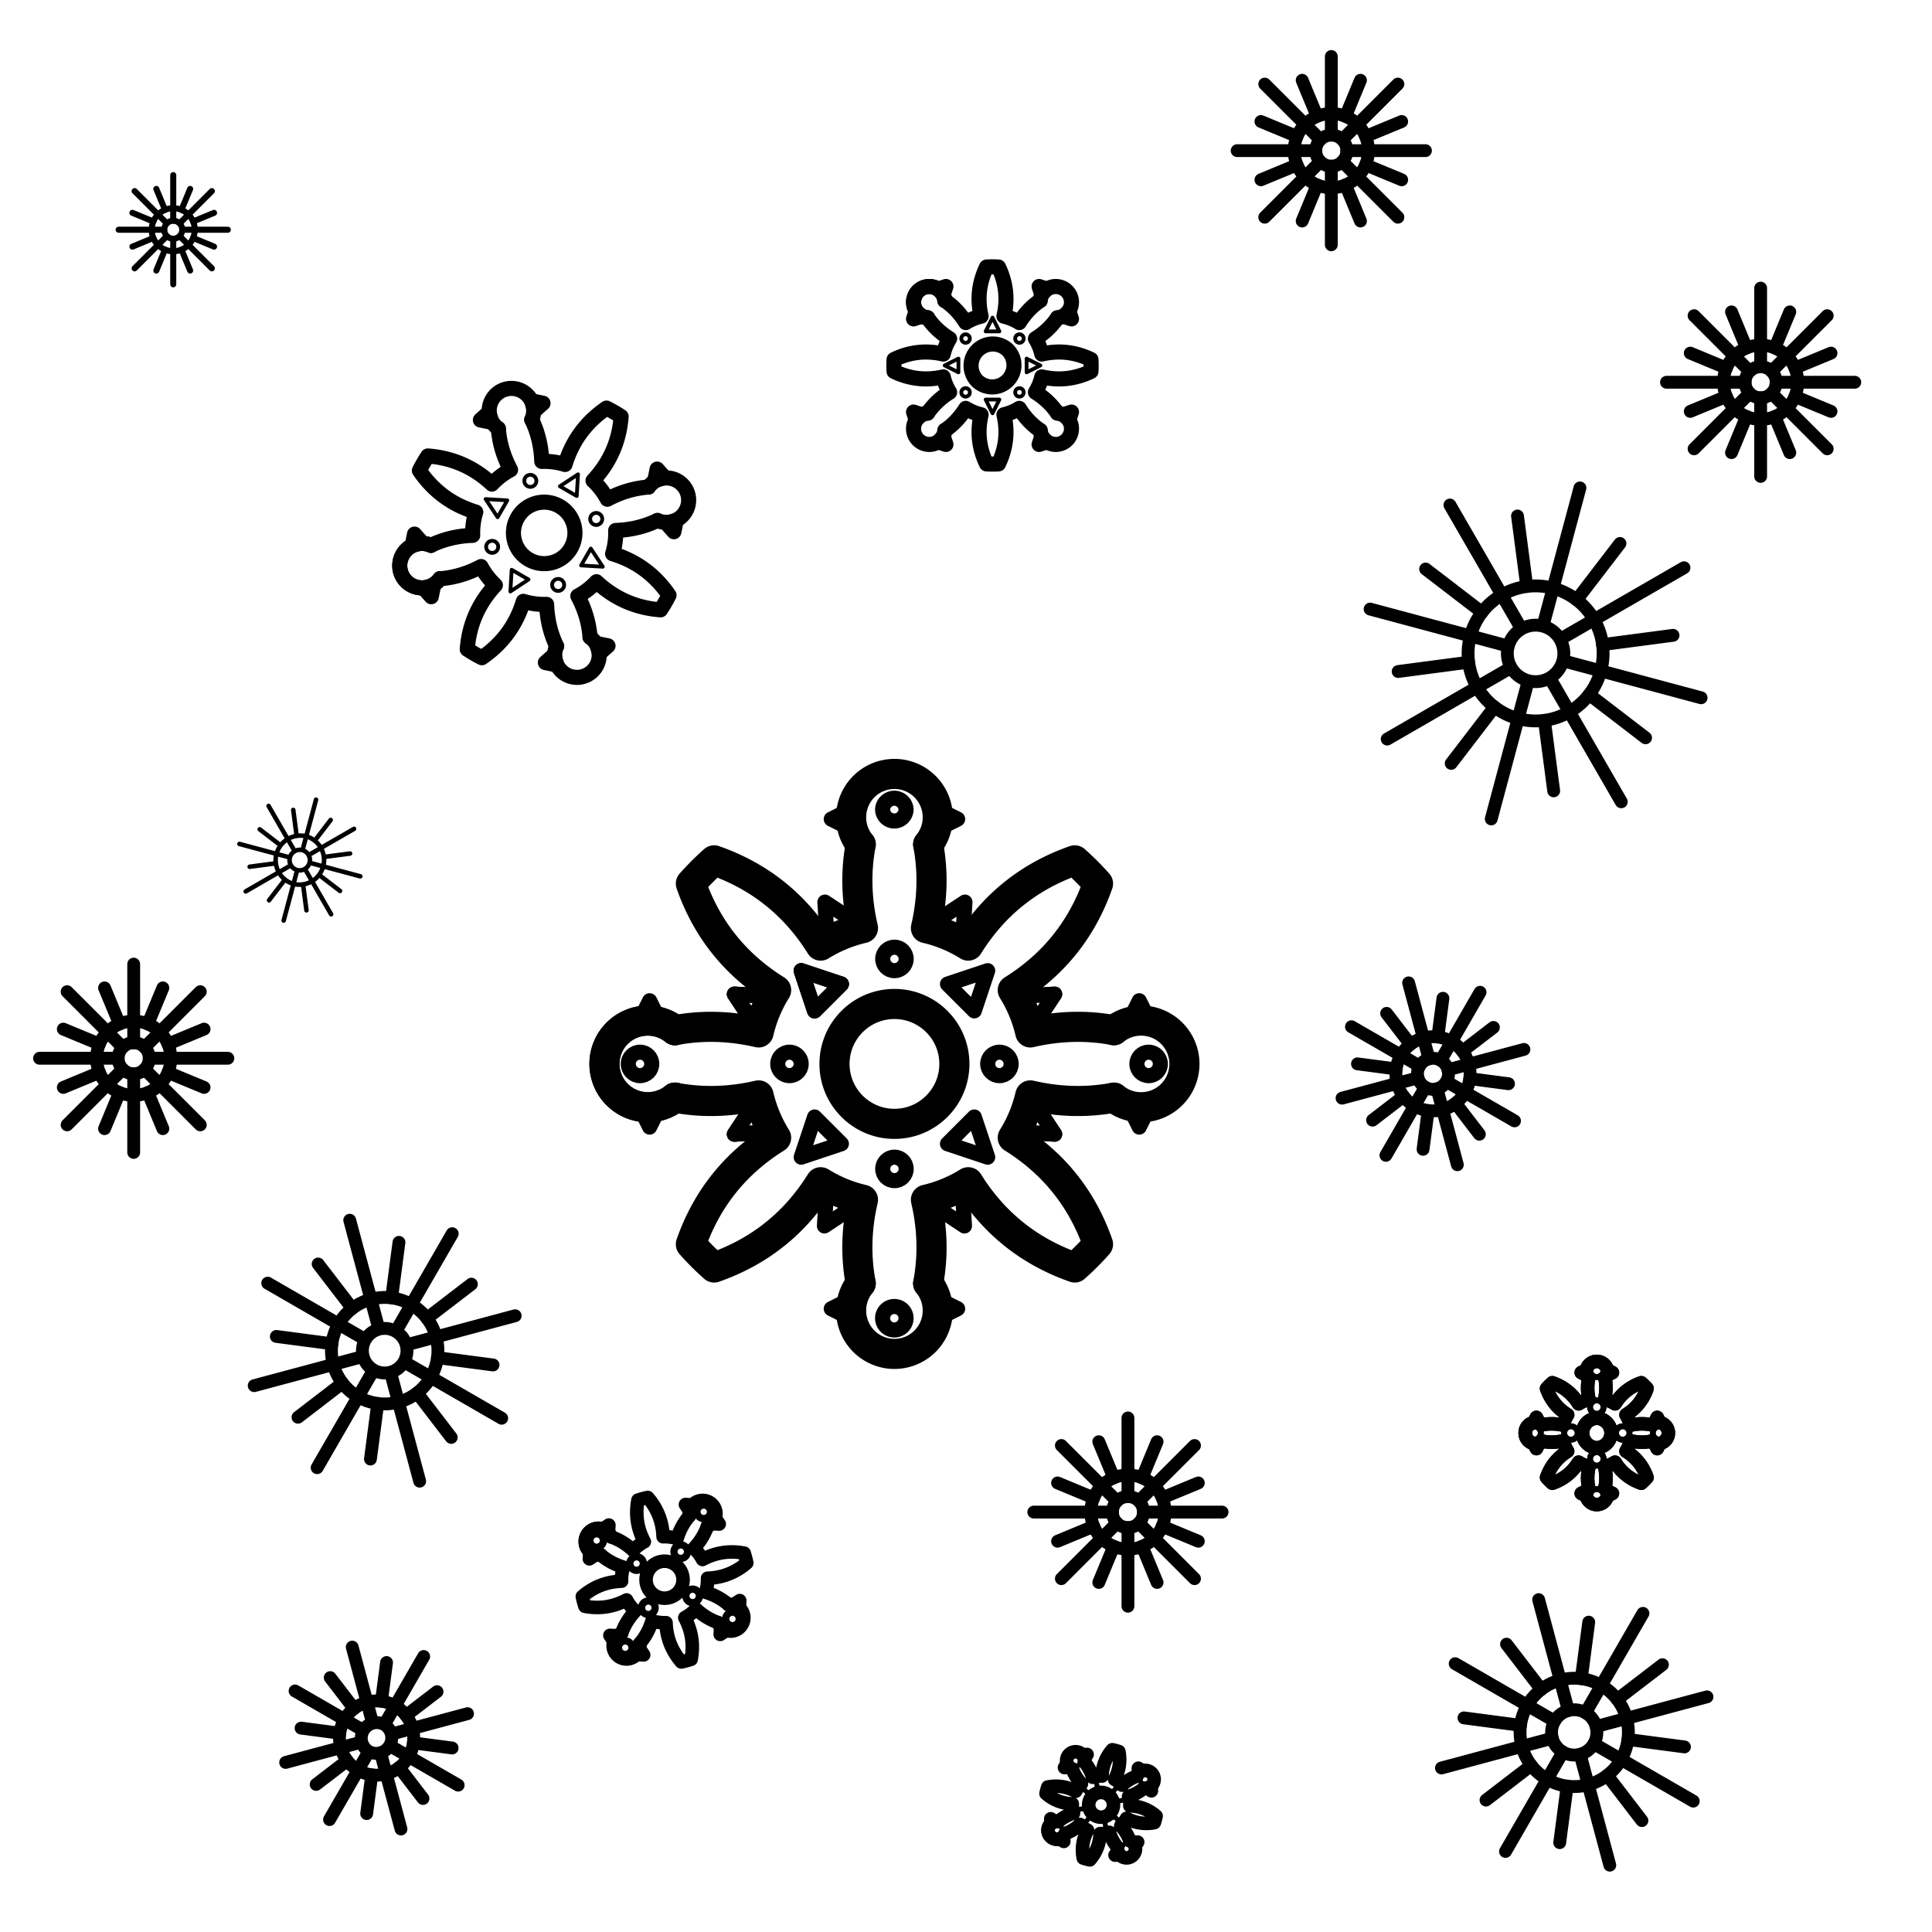 <svg width="342" height="342" xmlns="http://www.w3.org/2000/svg" xml:space="preserve" fill-rule="evenodd" clip-rule="evenodd" stroke-linecap="round" stroke-linejoin="round" stroke-miterlimit="1.5"><path d="M119.479 194.303c4.821.907 9.757.775 14.808-.396a24.712 24.712 0 0 0 3.102 7.488c-7.241 4.516-12.271 10.801-15.091 18.856a48.056 48.056 0 0 0 4.118 4.118c8.054-2.82 14.339-7.85 18.855-15.091a24.7 24.7 0 0 0 7.489 3.101c-1.171 5.052-1.303 9.988-.396 14.808m11.939 0c.907-4.82.775-9.756-.396-14.808a24.684 24.684 0 0 0 7.488-3.101c4.516 7.241 10.801 12.271 18.856 15.091a48.2 48.2 0 0 0 4.118-4.118c-2.82-8.055-7.85-14.34-15.091-18.856a24.684 24.684 0 0 0 3.101-7.488c5.052 1.171 9.988 1.303 14.808.396m0-11.939c-4.82-.907-9.756-.775-14.808.396a24.7 24.7 0 0 0-3.101-7.489c7.241-4.516 12.271-10.801 15.091-18.855a48.056 48.056 0 0 0-4.118-4.118c-8.055 2.82-14.34 7.85-18.856 15.091a24.712 24.712 0 0 0-7.488-3.102c1.171-5.051 1.303-9.987.396-14.808m-11.939 0c-.907 4.821-.775 9.757.396 14.808a24.728 24.728 0 0 0-7.489 3.102c-4.516-7.241-10.801-12.271-18.855-15.091a47.913 47.913 0 0 0-4.118 4.118c2.82 8.054 7.85 14.339 15.091 18.855a24.728 24.728 0 0 0-3.102 7.489c-5.051-1.171-9.987-1.303-14.808-.396m38.854-4.641c5.856 0 10.61 4.755 10.61 10.61 0 5.856-4.754 10.61-10.61 10.61-5.855 0-10.61-4.754-10.61-10.61 0-5.855 4.755-10.61 10.61-10.61Z" fill="none" stroke="#000" stroke-width="5.33"/><circle cx="139.749" cy="188.333" r="2.077" fill="none" stroke="#000" stroke-width="2.67"/><circle cx="113.294" cy="188.333" r="2.077" fill="none" stroke="#000" stroke-width="2.67"/><circle cx="203.33" cy="188.333" r="2.077" fill="none" stroke="#000" stroke-width="2.67"/><path d="M160.389 143.315a2.078 2.078 0 0 1-4.154 0 2.078 2.078 0 0 1 4.154 0ZM160.389 233.351a2.078 2.078 0 0 1-2.077 2.077 2.078 2.078 0 0 1-2.077-2.077c0-1.146.931-2.077 2.077-2.077s2.077.931 2.077 2.077ZM141.826 171.826l7.116 2.372-4.744 4.744-2.372-7.116ZM130.004 175.979l7.488.45-3.355 5.81-4.133-6.26ZM130.004 200.77l4.133-6.26 3.355 5.811-7.488.449ZM186.695 200.77l-7.488-.449 3.355-5.811 4.133 6.26ZM186.695 175.979l-4.133 6.26-3.355-5.81 7.488-.45Z" fill="none" stroke="#000" stroke-width="2.67"/><path d="m141.826 171.826 7.116 2.372-4.744 4.744-2.372-7.116ZM130.004 175.979l7.488.45-3.355 5.81-4.133-6.26ZM130.004 200.77l4.133-6.26 3.355 5.811-7.488.449Z" fill="none" stroke="#000" stroke-width="2.67"/><path d="m141.826 171.826 7.116 2.372-4.744 4.744-2.372-7.116ZM130.004 175.979l7.488.45-3.355 5.81-4.133-6.26ZM130.004 200.77l4.133-6.26 3.355 5.811-7.488.449ZM170.814 159.685l-.449 7.488-5.811-3.355 6.26-4.133ZM146.023 159.685l6.26 4.133-5.811 3.355-.449-7.488ZM145.938 217.015l.449-7.488 5.811 3.355-6.26 4.133ZM170.729 217.015l-6.26-4.133 5.81-3.355.45 7.488ZM186.695 200.77l-7.488-.449 3.355-5.811 4.133 6.26ZM186.695 175.979l-4.133 6.26-3.355-5.81 7.488-.45ZM174.841 171.826l-2.372 7.116-4.745-4.744 7.117-2.372ZM174.841 204.841l-7.117-2.372 4.745-4.745 2.372 7.117ZM141.826 204.841l2.372-7.117 4.744 4.745-7.116 2.372Z" fill="none" stroke="#000" stroke-width="2.67"/><circle cx="176.918" cy="188.333" r="2.077" fill="none" stroke="#000" stroke-width="2.67"/><circle cx="158.333" cy="169.749" r="2.077" fill="none" stroke="#000" stroke-width="2.67"/><circle cx="158.333" cy="206.918" r="2.077" fill="none" stroke="#000" stroke-width="2.67"/><path d="M119.479 194.303a7.636 7.636 0 0 1-4.811 1.698 7.672 7.672 0 0 1-7.668-7.668 7.672 7.672 0 0 1 7.668-7.668c1.821 0 3.495.637 4.811 1.699M197.187 182.364a7.637 7.637 0 0 1 4.812-1.699 7.672 7.672 0 0 1 7.668 7.668 7.672 7.672 0 0 1-7.668 7.668 7.636 7.636 0 0 1-4.812-1.698M152.364 149.479a7.636 7.636 0 0 1-1.699-4.811 7.672 7.672 0 0 1 7.668-7.668 7.672 7.672 0 0 1 7.668 7.668 7.636 7.636 0 0 1-1.698 4.811M164.303 227.187a7.636 7.636 0 0 1 1.698 4.812 7.672 7.672 0 0 1-7.668 7.668 7.672 7.672 0 0 1-7.668-7.668c0-1.822.637-3.496 1.699-4.812" fill="none" stroke="#000" stroke-width="5.33"/><path d="M119.479 194.303a7.636 7.636 0 0 1-4.811 1.698 7.672 7.672 0 0 1-7.668-7.668 7.672 7.672 0 0 1 7.668-7.668c1.821 0 3.495.637 4.811 1.699" fill="none" stroke="#000" stroke-width="5.33"/><path d="m114.997 177.151 1.757 3.514h-3.514l1.757-3.514ZM114.997 199.516l-1.757-3.515h3.514l-1.757 3.515ZM201.67 177.151l1.757 3.514h-3.515l1.758-3.514ZM201.67 199.516l-1.758-3.515h3.515l-1.757 3.515ZM169.516 144.997l-3.515 1.757v-3.514l3.515 1.757ZM147.151 144.997l3.514-1.757v3.514l-3.514-1.757ZM169.516 231.67l-3.515 1.757v-3.515l3.515 1.758ZM147.151 231.67l3.514-1.758v3.515l-3.514-1.757ZM77.873 102.45c2.51-.191 4.938-.912 7.285-2.162a12.673 12.673 0 0 0 2.532 3.298c-2.989 3.199-4.647 6.982-4.975 11.347.832.55 1.696 1.049 2.587 1.494 3.617-2.467 6.064-5.794 7.34-9.981a12.67 12.67 0 0 0 4.122.542c.091 2.659.681 5.122 1.77 7.39m5.916-1.585c-.191-2.509-.912-4.937-2.162-7.285a12.647 12.647 0 0 0 3.298-2.531c3.199 2.988 6.982 4.647 11.347 4.975a24.636 24.636 0 0 0 1.494-2.588c-2.467-3.616-5.794-6.063-9.981-7.339.406-1.335.59-2.728.542-4.123 2.659-.09 5.122-.68 7.39-1.77m-1.585-5.915c-2.509.19-4.937.911-7.285 2.162a12.652 12.652 0 0 0-2.531-3.299c2.988-3.199 4.647-6.981 4.975-11.346a24.636 24.636 0 0 0-2.588-1.494c-3.616 2.466-6.063 5.794-7.339 9.981a12.674 12.674 0 0 0-4.123-.543c-.09-2.658-.68-5.121-1.77-7.39m-5.915 1.585c.19 2.51.911 4.938 2.162 7.285a12.677 12.677 0 0 0-3.299 2.532c-3.199-2.989-6.981-4.647-11.346-4.975a24.724 24.724 0 0 0-1.494 2.587c2.466 3.617 5.794 6.064 9.981 7.34a12.671 12.671 0 0 0-.543 4.122c-2.658.091-5.121.681-7.39 1.77m18.637-7.458a5.446 5.446 0 0 1 6.666 3.849 5.446 5.446 0 0 1-3.849 6.666 5.446 5.446 0 0 1-6.666-3.849 5.446 5.446 0 0 1 3.849-6.666Z" fill="none" stroke="#000" stroke-width="2.67"/><path d="M86.849 95.772a1.066 1.066 0 1 1 .551 2.06 1.066 1.066 0 0 1-.551-2.06ZM85.962 88.345l3.841.231-1.721 2.981-2.12-3.212ZM102.321 83.962l-.23 3.841-2.981-1.721 3.211-2.12ZM106.705 100.321l-3.842-.23 1.721-2.981 2.121 3.211ZM90.345 104.705l.231-3.842 2.981 1.721-3.212 2.121ZM105.266 90.837a1.066 1.066 0 1 1 .551 2.06 1.066 1.066 0 0 1-.551-2.06ZM93.59 84.096a1.065 1.065 0 1 1 .552 2.057 1.065 1.065 0 0 1-.552-2.057ZM98.525 102.513a1.066 1.066 0 1 1 .551 2.06 1.066 1.066 0 0 1-.551-2.06Z" fill="none" stroke="#000" stroke-width=".67"/><path d="M77.873 102.45a3.936 3.936 0 0 1-6.976-1.301 3.936 3.936 0 0 1 2.782-4.818 3.918 3.918 0 0 1 2.609.203M114.793 86.217a3.935 3.935 0 0 1 6.976 1.301 3.934 3.934 0 0 1-5.391 4.614M88.217 75.873a3.919 3.919 0 0 1-1.481-2.158 3.935 3.935 0 1 1 7.396.573M104.45 112.793a3.935 3.935 0 1 1-6.119 4.195 3.92 3.92 0 0 1 .203-2.61" fill="none" stroke="#000" stroke-width="2.67"/><path d="M77.873 102.45a3.936 3.936 0 0 1-6.976-1.301 3.936 3.936 0 0 1 2.782-4.818 3.918 3.918 0 0 1 2.609.203" fill="none" stroke="#000" stroke-width="2.67"/><path d="m73.375 94.546 1.337 1.508-1.741.467.404-1.975ZM76.345 105.628l-1.338-1.508 1.742-.467-.404 1.975ZM116.322 83.038l1.337 1.509-1.741.466.404-1.975ZM119.292 94.121l-1.338-1.509 1.742-.466-.404 1.975ZM96.121 71.375l-1.509 1.337-.466-1.741 1.975.404ZM85.038 74.345l1.509-1.338.466 1.742-1.975-.404ZM107.628 114.322l-1.508 1.337-.467-1.741 1.975.404ZM96.546 117.292l1.508-1.338.467 1.742-1.975-.404ZM164.2 56.261c1.004 1.469 2.303 2.701 3.899 3.696a8.96 8.96 0 0 0-1.125 2.716c-3.015-.699-5.917-.377-8.706.965a17.716 17.716 0 0 0 0 2.112c2.789 1.343 5.691 1.664 8.706.966a8.955 8.955 0 0 0 1.125 2.715c-1.596.995-2.895 2.227-3.899 3.696m3.061 3.062c1.469-1.004 2.701-2.303 3.696-3.899a8.96 8.96 0 0 0 2.716 1.125c-.699 3.015-.377 5.917.965 8.705.704.043 1.409.043 2.112 0 1.343-2.788 1.664-5.69.966-8.705a8.955 8.955 0 0 0 2.715-1.125c.995 1.596 2.227 2.895 3.696 3.899m3.062-3.062c-1.004-1.469-2.303-2.701-3.899-3.696a8.955 8.955 0 0 0 1.125-2.715c3.015.698 5.917.377 8.705-.966.043-.703.043-1.408 0-2.112-2.788-1.342-5.69-1.664-8.705-.965a8.96 8.96 0 0 0-1.125-2.716c1.596-.995 2.895-2.227 3.899-3.696m-3.062-3.061c-1.469 1.004-2.701 2.303-3.696 3.899a8.955 8.955 0 0 0-2.715-1.125c.698-3.015.377-5.917-.966-8.706a17.716 17.716 0 0 0-2.112 0c-1.342 2.789-1.664 5.691-.965 8.706a8.96 8.96 0 0 0-2.716 1.125c-.995-1.596-2.227-2.895-3.696-3.899m11.154 8.774a3.848 3.848 0 0 1-5.441 5.441 3.848 3.848 0 0 1 5.441-5.441Z" fill="none" stroke="#000" stroke-width="2.67"/><path d="M171.461 59.396a.753.753 0 1 1-1.065 1.065.753.753 0 0 1 1.065-1.065ZM175.694 56.228l1.217 2.433h-2.433l1.216-2.433ZM184.161 64.694l-2.434 1.217v-2.433l2.434 1.216ZM175.694 73.161l-1.216-2.434h2.433l-1.217 2.434ZM167.228 64.694l2.433-1.216v2.433l-2.433-1.217ZM180.993 68.928a.753.753 0 1 1-1.065 1.065.753.753 0 0 1 1.065-1.065ZM180.993 59.396a.753.753 0 1 1-1.065 1.065.753.753 0 0 1 1.065-1.065ZM171.461 68.928a.753.753 0 1 1-1.065 1.065.753.753 0 0 1 1.065-1.065Z" fill="none" stroke="#000" stroke-width=".67"/><path d="M164.2 56.261a2.783 2.783 0 0 1-1.67-4.731 2.783 2.783 0 0 1 4.731 1.67M187.189 73.127a2.781 2.781 0 1 1-3.062 3.062M184.127 53.2a2.783 2.783 0 0 1 4.731-1.67 2.781 2.781 0 0 1-1.669 4.731M167.261 76.189a2.781 2.781 0 1 1-3.061-3.062" fill="none" stroke="#000" stroke-width="2.67"/><path d="M164.2 56.261a2.783 2.783 0 0 1-1.67-4.731 2.783 2.783 0 0 1 4.731 1.67" fill="none" stroke="#000" stroke-width="2.67"/><path d="m167.449 50.714-.451 1.351-.901-.901 1.352-.45ZM161.714 56.449l.45-1.352.901.901-1.351.451ZM189.675 72.94l-.45 1.352-.902-.902 1.352-.45ZM183.94 78.675l.45-1.352.902.902-1.352.45ZM189.675 56.449l-1.352-.451.902-.901.45 1.352ZM183.94 50.714l1.352.45-.902.901-.45-1.351ZM167.449 78.675l-1.352-.45.901-.902.451 1.352ZM161.714 72.94l1.351.45-.901.902-.45-1.352Z" fill="none" stroke="#000" stroke-width="2.67"/><path d="m193.598 270.181-6.389 2.646m9.944.909-2.646 6.388m7.674-6.388 2.646 6.388m.909-9.943 6.388 2.646m-6.388-7.674 6.388-2.646m-9.943-.909 2.646-6.389m-7.674 6.389-2.646-6.389m-.909 9.944-6.389-2.646m29.124 5.16h-13.918m9.037 11.785-9.843-9.843m-1.942 14.724v-13.918m-11.785 9.037 9.842-9.843M183 267.667h13.919m-9.037-11.785 9.842 9.842M199.667 251v13.919m1.942.805 9.843-9.842" fill="none" stroke="#000" stroke-width="2.27"/><circle cx="199.667" cy="267.667" r="2.748" fill="none" stroke="#000" stroke-width="2.27"/><circle cx="199.667" cy="267.667" r="6.568" fill="none" stroke="#000" stroke-width="2.27"/><path d="m60.154 306.809-6.856-.902m8.157 5.759-5.486 4.209m9.84-1.696-.902 6.856m5.759-8.157 4.209 5.486m-1.696-9.84 6.856.903m-8.157-5.759 5.486-4.21m-9.84 1.696.903-6.856m-5.759 8.157-4.21-5.486M81.1 316l-12.054-6.959m1.934 14.724-3.602-13.444M58.333 322.1l6.96-12.054m-14.725 1.934 13.445-3.602m-11.78-9.045 12.054 6.96m-1.934-14.725 3.603 13.445M75 293.233l-6.959 12.054m1.28 1.669 13.444-3.603M68.041 305.287a2.749 2.749 0 0 1-2.748 4.759 2.748 2.748 0 0 1 2.748-4.759Z" fill="none" stroke="#000" stroke-width="2.27"/><path d="M69.951 301.979a6.571 6.571 0 0 1 2.404 8.972 6.572 6.572 0 0 1-8.972 2.404 6.57 6.57 0 0 1-2.404-8.972 6.57 6.57 0 0 1 8.972-2.404ZM17.598 189.847l-6.389 2.646m9.944.909-2.646 6.389m7.674-6.389 2.646 6.389m.909-9.944 6.388 2.646m-6.388-7.674 6.388-2.646m-9.943-.909 2.646-6.388m-7.674 6.388-2.646-6.388m-.909 9.943-6.389-2.646m29.124 5.16H26.415m9.037 11.785-9.843-9.842M23.667 204v-13.919m-11.785 9.037 9.842-9.842M7 187.333h13.919m-9.037-11.785 9.842 9.843m1.943-14.724v13.918m1.942.806 9.843-9.843" fill="none" stroke="#000" stroke-width="2.27"/><circle cx="23.667" cy="187.333" r="2.748" fill="none" stroke="#000" stroke-width="2.27"/><circle cx="23.667" cy="187.333" r="6.568" fill="none" stroke="#000" stroke-width="2.27"/><path d="m27.147 42.125-3.706 1.534m5.768.528-1.535 3.705m4.451-3.705 1.534 3.705m.528-5.767 3.705 1.534m-3.705-4.45 3.705-1.535m-5.767-.527 1.534-3.706m-4.45 3.706-1.535-3.706m-.527 5.768-3.706-1.535m16.892 2.993h-8.072m5.241 6.835-5.709-5.709m-1.126 8.54v-8.072m-6.836 5.241 5.709-5.709M21 40.667h8.073m-5.242-6.836 5.709 5.709M30.667 31v8.073m1.126.467 5.709-5.709" fill="none" stroke="#000" stroke-width="1.07" stroke-linejoin="bevel"/><circle cx="30.667" cy="40.667" r="1.594" fill="none" stroke="#000" stroke-width="1.07" stroke-linejoin="bevel"/><circle cx="30.667" cy="40.667" r="3.809" fill="none" stroke="#000" stroke-width="1.07" stroke-linejoin="bevel"/><path d="m247.154 189.224-6.856-.903m8.157 5.759-5.486 4.21m9.84-1.696-.902 6.856m5.759-8.157 4.209 5.486m-1.696-9.84 6.856.902m-8.157-5.759 5.486-4.209m-9.84 1.696.903-6.856m-5.759 8.157-4.21-5.486m22.642 19.031-12.054-6.96m1.934 14.725-3.602-13.445m-9.045 11.78 6.96-12.054m-14.725 1.934 13.445-3.603m-11.78-9.044 12.054 6.959m-1.934-14.724 3.603 13.444M262 175.648l-6.959 12.053m1.28 1.669 13.444-3.602" fill="none" stroke="#000" stroke-width="2.27"/><circle cx="253.667" cy="190.081" r="2.748" fill="none" stroke="#000" stroke-width="2.27"/><circle cx="253.667" cy="190.081" r="6.568" fill="none" stroke="#000" stroke-width="2.27"/><path d="m305.598 70.181-6.389 2.646m9.944.909-2.646 6.388m7.674-6.388 2.646 6.388m.909-9.943 6.388 2.646m-6.388-7.674 6.388-2.646m-9.943-.909 2.646-6.389m-7.674 6.389-2.646-6.389m-.909 9.944-6.389-2.646m29.124 5.16h-13.918m9.037 11.785-9.843-9.843m-1.942 14.724V70.415m-11.785 9.037 9.842-9.843M295 67.667h13.919m-9.037-11.785 9.842 9.842M311.667 51v13.919m1.942.805 9.843-9.842" fill="none" stroke="#000" stroke-width="2.27"/><circle cx="311.667" cy="67.667" r="2.748" fill="none" stroke="#000" stroke-width="2.27"/><path d="m264.552 125.151-7.661 9.983m16.498-7.615 1.643 12.476m6.281-17.051 9.983 7.66m-7.615-16.498 12.476-1.642m-17.051-6.281 7.661-9.983m-16.498 7.615-1.643-12.476m-6.281 17.05-9.983-7.66m7.615 16.498-12.476 1.642m50.595-18.368-21.936 12.665m24.966 10.351-24.467-6.556m10.335 24.973-12.664-21.936m-10.351 24.966 6.556-24.468m-24.973 10.336 21.936-12.665m-24.966-10.35L267 114.373M256.664 89.4l12.665 21.936m3.794-.499 6.556-24.467M269.329 111.336a5.003 5.003 0 0 1 6.831 1.83 5.004 5.004 0 0 1-1.83 6.832 5.004 5.004 0 0 1-6.832-1.831 5.002 5.002 0 0 1 1.831-6.831Z" fill="none" stroke="#000" stroke-width="2.27"/><path d="M265.853 105.315c5.713-3.298 13.029-1.338 16.327 4.375 3.299 5.713 1.338 13.029-4.375 16.328-5.713 3.298-13.029 1.338-16.327-4.375-3.298-5.713-1.338-13.029 4.375-16.328Z" fill="none" stroke="#000" stroke-width="2.27"/><circle cx="311.667" cy="67.667" r="6.568" fill="none" stroke="#000" stroke-width="2.27"/><path d="m229.598 29.181-6.389 2.646m9.944.909-2.646 6.388m7.674-6.388 2.646 6.388m.909-9.943 6.388 2.646m-6.388-7.674 6.388-2.646m-9.943-.909 2.646-6.389m-7.674 6.389-2.646-6.389m-.909 9.944-6.389-2.646m29.124 5.16h-13.918m9.037 11.785-9.843-9.843m-1.942 14.724V29.415m-11.785 9.037 9.842-9.843M219 26.667h13.919m-9.037-11.785 9.842 9.842M235.667 10v13.919m1.942.805 9.843-9.842" fill="none" stroke="#000" stroke-width="2.27"/><circle cx="235.667" cy="26.667" r="2.748" fill="none" stroke="#000" stroke-width="2.27"/><circle cx="235.667" cy="26.667" r="6.568" fill="none" stroke="#000" stroke-width="2.27"/><path d="m271.058 312.505-8.009 6.146m14.366-2.476-1.318 10.009m8.408-11.909 6.146 8.01m-2.476-14.366 10.009 1.317m-11.909-8.408 8.01-6.145m-14.366 2.475 1.317-10.009m-8.408 11.909-6.145-8.009m2.475 14.366-10.009-1.318m43.022-3.728-19.629 5.259m17.198 13.205-17.599-10.161m2.824 21.499-5.26-19.629M266.5 327.74l10.161-17.599m-21.499 2.824 19.629-5.26M257.593 294.5l17.6 10.161m-2.824-21.499 5.259 19.629m3.044.402 10.161-17.6" fill="none" stroke="#000" stroke-width="2.27"/><circle cx="278.667" cy="306.667" r="4.012" fill="none" stroke="#000" stroke-width="2.27"/><circle cx="278.667" cy="306.667" r="9.589" fill="none" stroke="#000" stroke-width="2.27"/><path d="M273.079 255.14a8.821 8.821 0 0 0 3.654-.098c.152.654.41 1.278.766 1.848-1.787 1.114-3.028 2.665-3.724 4.652.318.359.657.699 1.016 1.017 1.987-.696 3.538-1.938 4.653-3.724a6.07 6.07 0 0 0 1.847.765 8.804 8.804 0 0 0-.097 3.654m2.946 0a8.821 8.821 0 0 0-.098-3.654 6.086 6.086 0 0 0 1.848-.765c1.114 1.786 2.665 3.028 4.652 3.724.359-.318.699-.658 1.017-1.017-.696-1.987-1.938-3.538-3.724-4.652.355-.57.614-1.194.765-1.848a8.821 8.821 0 0 0 3.654.098m0-2.946a8.804 8.804 0 0 0-3.654.097 6.07 6.07 0 0 0-.765-1.847c1.786-1.115 3.028-2.666 3.724-4.653a11.891 11.891 0 0 0-1.017-1.016c-1.987.696-3.538 1.937-4.652 3.724a6.088 6.088 0 0 0-1.848-.766 8.821 8.821 0 0 0 .098-3.654m-2.946 0a8.804 8.804 0 0 0 .097 3.654 6.072 6.072 0 0 0-1.847.766c-1.115-1.787-2.666-3.028-4.653-3.724a11.88 11.88 0 0 0-1.016 1.016c.696 1.987 1.937 3.538 3.724 4.653a6.072 6.072 0 0 0-.766 1.847 8.804 8.804 0 0 0-3.654-.097m9.588-1.145a2.62 2.62 0 0 1 0 5.236 2.62 2.62 0 0 1 0-5.236Z" fill="none" stroke="#000" stroke-width="2.4"/><circle cx="278.081" cy="253.667" r=".512" fill="none" stroke="#000" stroke-width="2.4"/><circle cx="271.553" cy="253.667" r=".512" fill="none" stroke="#000" stroke-width="2.4"/><circle cx="293.77" cy="253.667" r=".512" fill="none" stroke="#000" stroke-width="2.4"/><path d="M283.174 242.558a.513.513 0 1 1-1.027 0 .513.513 0 0 1 1.027 0ZM283.174 264.775a.513.513 0 1 1-1.025-.001.513.513 0 0 1 1.025.001Z" fill="none" stroke="#000" stroke-width="2.4"/><circle cx="287.252" cy="253.667" r=".512" fill="none" stroke="#000" stroke-width="2.4"/><circle cx="282.667" cy="249.081" r=".512" fill="none" stroke="#000" stroke-width="2.4"/><circle cx="282.667" cy="258.252" r=".512" fill="none" stroke="#000" stroke-width="2.4"/><path d="M273.079 255.14a1.893 1.893 0 1 1-1.187-3.365c.45 0 .863.157 1.187.419M292.254 252.194a1.892 1.892 0 1 1 0 2.946M281.194 244.079a1.893 1.893 0 1 1 2.946 0M284.14 263.254a1.893 1.893 0 1 1-2.946 0" fill="none" stroke="#000" stroke-width="2.4"/><path d="M273.079 255.14a1.893 1.893 0 1 1-1.187-3.365c.45 0 .863.157 1.187.419" fill="none" stroke="#000" stroke-width="2.4"/><path d="m271.973 250.907.434.868h-.867l.433-.868ZM271.973 256.426l-.433-.867h.867l-.434.867ZM293.36 250.907l.434.868h-.868l.434-.868ZM293.36 256.426l-.434-.867h.868l-.434.867ZM285.426 242.973l-.867.434v-.867l.867.433ZM279.907 242.973l.868-.433v.867l-.868-.434ZM285.426 264.36l-.867.434v-.868l.867.434ZM279.907 264.36l.868-.434v.868l-.868-.434ZM106.334 275.239c1.149.986 2.488 1.712 4.019 2.179a7.6 7.6 0 0 0-.327 2.48c-2.632.089-4.946.993-6.942 2.71.12.588.275 1.167.465 1.736 2.588.489 5.043.115 7.367-1.124.395.741.91 1.412 1.523 1.985-1.092 1.169-1.889 2.468-2.391 3.896m3.191 1.842c.986-1.149 1.712-2.488 2.179-4.019a7.6 7.6 0 0 0 2.48.327c.089 2.632.993 4.946 2.71 6.942.588-.12 1.167-.275 1.736-.465.489-2.587.115-5.043-1.124-7.367a7.633 7.633 0 0 0 1.985-1.523c1.169 1.092 2.468 1.889 3.896 2.391m1.842-3.191c-1.149-.986-2.488-1.712-4.019-2.179a7.6 7.6 0 0 0 .327-2.48c2.632-.089 4.946-.993 6.942-2.71a14.857 14.857 0 0 0-.465-1.736c-2.587-.489-5.043-.115-7.367 1.124a7.633 7.633 0 0 0-1.523-1.985c1.092-1.169 1.889-2.468 2.391-3.896m-3.191-1.842c-.986 1.149-1.712 2.488-2.179 4.019a7.6 7.6 0 0 0-2.48-.327c-.089-2.632-.993-4.946-2.71-6.942-.588.12-1.167.275-1.736.465-.489 2.588-.115 5.043 1.124 7.367a7.633 7.633 0 0 0-1.985 1.523c-1.169-1.092-2.468-1.889-3.896-2.391m11.1 4.755a3.277 3.277 0 0 1 1.198 4.473 3.277 3.277 0 0 1-4.473 1.198 3.277 3.277 0 0 1-1.198-4.473 3.277 3.277 0 0 1 4.473-1.198ZM112.992 276.216a.641.641 0 1 1-.64 1.11.641.641 0 0 1 .64-1.11ZM105.923 272.134a.642.642 0 1 1-.644 1.11.642.642 0 0 1 .644-1.11ZM129.984 286.026a.64.64 0 1 1-.642 1.11.64.64 0 0 1 .642-1.11ZM125.134 267.925a.642.642 0 1 1-1.111-.643.642.642 0 0 1 1.111.643ZM111.242 291.986a.641.641 0 1 1-1.11-.641.641.641 0 0 1 1.11.641ZM122.925 281.951a.64.64 0 1 1-.639 1.11.64.64 0 0 1 .639-1.11ZM120.826 274.117a.64.64 0 1 1-.639 1.11.64.64 0 0 1 .639-1.11ZM115.092 284.05a.64.64 0 1 1-.642 1.11.64.64 0 0 1 .642-1.11Z" fill="none" stroke="#000" stroke-width="2.4"/><path d="M106.334 275.239a2.368 2.368 0 0 1-2.414-3.521 2.368 2.368 0 0 1 4.256.33M128.943 284.038a2.368 2.368 0 0 1 2.414 3.521 2.368 2.368 0 0 1-4.256-.33M122.038 268.334a2.368 2.368 0 0 1 3.521-2.414 2.368 2.368 0 0 1-.33 4.256M113.239 290.943a2.368 2.368 0 0 1-3.521 2.414 2.368 2.368 0 0 1 .33-4.256" fill="none" stroke="#000" stroke-width="2.4"/><path d="M106.334 275.239a2.368 2.368 0 0 1-2.414-3.521 2.368 2.368 0 0 1 4.256.33" fill="none" stroke="#000" stroke-width="2.4"/><path d="m107.783 269.964-.073 1.21-.939-.542 1.012-.668ZM104.332 275.941l.073-1.211.939.542-1.012.669ZM130.945 283.336l-.073 1.211-.939-.542 1.012-.669ZM127.494 289.313l.073-1.21.939.542-1.012.668ZM127.313 269.783l-1.21-.073.542-.939.668 1.012ZM121.336 266.332l1.211.073-.542.939-.669-1.012ZM113.941 292.945l-1.211-.073.542-.939.669 1.012ZM107.964 289.494l1.21.073-.542.939-.668-1.012ZM273.079 255.14a8.821 8.821 0 0 0 3.654-.098c.152.654.41 1.278.766 1.848-1.787 1.114-3.028 2.665-3.724 4.652.318.359.657.699 1.016 1.017 1.987-.696 3.538-1.938 4.653-3.724a6.07 6.07 0 0 0 1.847.765 8.804 8.804 0 0 0-.097 3.654m2.946 0a8.821 8.821 0 0 0-.098-3.654 6.086 6.086 0 0 0 1.848-.765c1.114 1.786 2.665 3.028 4.652 3.724.359-.318.699-.658 1.017-1.017-.696-1.987-1.938-3.538-3.724-4.652.355-.57.614-1.194.765-1.848a8.821 8.821 0 0 0 3.654.098m0-2.946a8.804 8.804 0 0 0-3.654.097 6.07 6.07 0 0 0-.765-1.847c1.786-1.115 3.028-2.666 3.724-4.653a11.891 11.891 0 0 0-1.017-1.016c-1.987.696-3.538 1.937-4.652 3.724a6.088 6.088 0 0 0-1.848-.766 8.821 8.821 0 0 0 .098-3.654m-2.946 0a8.804 8.804 0 0 0 .097 3.654 6.072 6.072 0 0 0-1.847.766c-1.115-1.787-2.666-3.028-4.653-3.724a11.88 11.88 0 0 0-1.016 1.016c.696 1.987 1.937 3.538 3.724 4.653a6.072 6.072 0 0 0-.766 1.847 8.804 8.804 0 0 0-3.654-.097m9.588-1.145a2.62 2.62 0 0 1 0 5.236 2.62 2.62 0 0 1 0-5.236ZM188.577 324.566a7.368 7.368 0 0 0 2.609-1.601c.383.411.832.755 1.328 1.02a7.305 7.305 0 0 0-.752 4.931c.38.128.768.232 1.162.312 1.149-1.337 1.754-2.886 1.814-4.647a5.094 5.094 0 0 0 1.66-.219 7.358 7.358 0 0 0 1.459 2.69m2.135-1.233a7.36 7.36 0 0 0-1.6-2.608 5.093 5.093 0 0 0 1.019-1.329 7.315 7.315 0 0 0 4.932.753c.127-.381.231-.769.311-1.162a7.309 7.309 0 0 0-4.647-1.815 5.1 5.1 0 0 0-.218-1.66 7.379 7.379 0 0 0 2.69-1.458m-1.233-2.136a7.388 7.388 0 0 0-2.609 1.6 5.094 5.094 0 0 0-1.328-1.019c.829-1.556 1.08-3.2.752-4.932a9.848 9.848 0 0 0-1.162-.311 7.313 7.313 0 0 0-1.814 4.647 5.098 5.098 0 0 0-1.66.219 7.35 7.35 0 0 0-1.459-2.69m-2.135 1.233a7.37 7.37 0 0 0 1.6 2.608 5.072 5.072 0 0 0-1.019 1.328c-1.556-.829-3.2-1.08-4.932-.752a9.953 9.953 0 0 0-.311 1.162c1.336 1.15 2.885 1.754 4.647 1.814a5.094 5.094 0 0 0 .218 1.66 7.396 7.396 0 0 0-2.69 1.459m6.472-4.843a2.192 2.192 0 1 1 2.191 3.798 2.192 2.192 0 0 1-2.191-3.798Z" fill="none" stroke="#000" stroke-width="2.4"/><circle cx="278.081" cy="253.667" r=".512" fill="none" stroke="#000" stroke-width="2.4"/><path d="M191.372 321.033a.428.428 0 1 1 .43.741.428.428 0 0 1-.43-.741Z" fill="none" stroke="#000" stroke-width="2.4"/><circle cx="271.553" cy="253.667" r=".512" fill="none" stroke="#000" stroke-width="2.4"/><path d="M186.64 323.765a.43.43 0 1 1 .429.744.43.43 0 0 1-.429-.744Z" fill="none" stroke="#000" stroke-width="2.4"/><circle cx="293.77" cy="253.667" r=".512" fill="none" stroke="#000" stroke-width="2.4"/><path d="M202.746 314.466a.43.43 0 1 1 .429.744.43.43 0 0 1-.429-.744ZM283.174 242.558a.513.513 0 1 1-1.027 0 .513.513 0 0 1 1.027 0ZM190.63 311.219a.43.43 0 1 1-.744.429.43.43 0 0 1 .744-.429ZM283.174 264.775a.513.513 0 1 1-1.025-.001.513.513 0 0 1 1.025.001ZM199.929 327.326a.43.43 0 1 1-.745.428.43.43 0 0 1 .745-.428Z" fill="none" stroke="#000" stroke-width="2.4"/><circle cx="287.252" cy="253.667" r=".512" fill="none" stroke="#000" stroke-width="2.4"/><path d="M198.022 317.194a.43.43 0 1 1 .428.745.43.43 0 0 1-.428-.745Z" fill="none" stroke="#000" stroke-width="2.4"/><circle cx="282.667" cy="249.081" r=".512" fill="none" stroke="#000" stroke-width="2.4"/><path d="M192.778 315.789a.429.429 0 1 1 .43.743.429.429 0 0 1-.43-.743Z" fill="none" stroke="#000" stroke-width="2.4"/><circle cx="282.667" cy="258.252" r=".512" fill="none" stroke="#000" stroke-width="2.4"/><path d="M196.616 322.438a.428.428 0 1 1 .43.741.428.428 0 0 1-.43-.741ZM273.079 255.14a1.893 1.893 0 1 1-1.187-3.365c.45 0 .863.157 1.187.419M188.577 324.566a1.583 1.583 0 1 1-1.233-2.136M292.254 252.194a1.892 1.892 0 1 1 0 2.946M201.246 314.404a1.585 1.585 0 0 1 2.849-.221 1.585 1.585 0 0 1-1.616 2.357M281.194 244.079a1.893 1.893 0 1 1 2.946 0M189.831 313.151a1.582 1.582 0 0 1-.221-2.849 1.583 1.583 0 0 1 2.356 1.616M284.14 263.254a1.893 1.893 0 1 1-2.946 0M199.992 325.819a1.585 1.585 0 0 1 .221 2.849 1.584 1.584 0 0 1-2.356-1.616" fill="none" stroke="#000" stroke-width="2.4"/><path d="M273.079 255.14a1.893 1.893 0 1 1-1.187-3.365c.45 0 .863.157 1.187.419M188.577 324.566a1.583 1.583 0 1 1-1.233-2.136" fill="none" stroke="#000" stroke-width="2.4"/><path d="m271.973 250.907.434.868h-.867l.433-.868ZM186.004 321.96l.677.447-.628.363-.049-.81ZM271.973 256.426l-.433-.867h.867l-.434.867ZM188.314 325.961l-.677-.447.628-.363.049.81ZM293.36 250.907l.434.868h-.868l.434-.868ZM201.509 313.009l.677.447-.628.363-.049-.81ZM293.36 256.426l-.434-.867h.868l-.434.867ZM203.819 317.009l-.677-.447.628-.363.049.81ZM285.426 242.973l-.867.434v-.867l.867.433ZM192.436 310.577l-.447.678-.363-.629.81-.049ZM279.907 242.973l.868-.433v.867l-.868-.434ZM188.435 312.887l.447-.677.363.629-.81.048ZM285.426 264.36l-.867.434v-.868l.867.434ZM201.388 326.082l-.447.678-.363-.629.81-.049ZM279.907 264.36l.868-.434v.868l-.868-.434ZM197.387 328.392l.447-.677.363.629-.81.048Z" fill="none" stroke="#000" stroke-width="2.4"/><path d="m60.62 244.835-7.87 6.04m14.117-2.433-1.294 9.836m8.262-11.703 6.04 7.871m-2.433-14.118 9.836 1.295m-11.703-8.263 7.871-6.039m-14.118 2.432 1.295-9.835M62.36 231.62l-6.039-7.87m2.432 14.117-9.835-1.294m42.277-3.664-19.289 5.168m16.9 12.977-17.295-9.985m2.776 21.126-5.169-19.289m-12.977 16.9 9.986-17.295M45 245.287l19.289-5.169m-16.9-12.977 17.295 9.986M61.909 216l5.168 19.289m2.992.395 9.985-17.295M67.077 235.289a3.945 3.945 0 0 1 4.829 2.788 3.945 3.945 0 0 1-2.788 4.829 3.945 3.945 0 0 1-4.829-2.788 3.945 3.945 0 0 1 2.788-4.829Z" fill="none" stroke="#000" stroke-width="2.27"/><path d="M65.659 229.995c5.023-1.346 10.195 1.64 11.541 6.664 1.346 5.023-1.64 10.195-6.663 11.541-5.024 1.346-10.196-1.64-11.542-6.663-1.346-5.024 1.64-10.196 6.664-11.542Z" fill="none" stroke="#000" stroke-width="2.27"/><path d="m48.753 152.829-4.556.6m6.226 2.293-2.797 3.645m6.024-2.78.599 4.555m2.294-6.226 3.645 2.797m-2.781-6.024 4.556-.599m-6.226-2.294 2.797-3.645m-6.024 2.781-.599-4.555m-2.294 6.225-3.645-2.797m17.805 8.32-8.933-2.393m3.773 9.118-4.624-8.01m-3.779 9.116 2.393-8.933m-9.117 3.773 8.009-4.624m-9.116-3.779 8.933 2.394m-3.773-9.118 4.624 8.009m3.779-9.116-2.393 8.933m1.108.851 8.01-4.624M53.553 150.495a1.827 1.827 0 0 1-.946 3.528 1.828 1.828 0 0 1-1.291-2.236 1.828 1.828 0 0 1 2.237-1.292Z" fill="none" stroke="#000" stroke-width=".8"/><path d="M54.21 148.044a4.365 4.365 0 0 1-2.259 8.431 4.365 4.365 0 0 1 2.259-8.431Z" fill="none" stroke="#000" stroke-width=".8"/></svg>